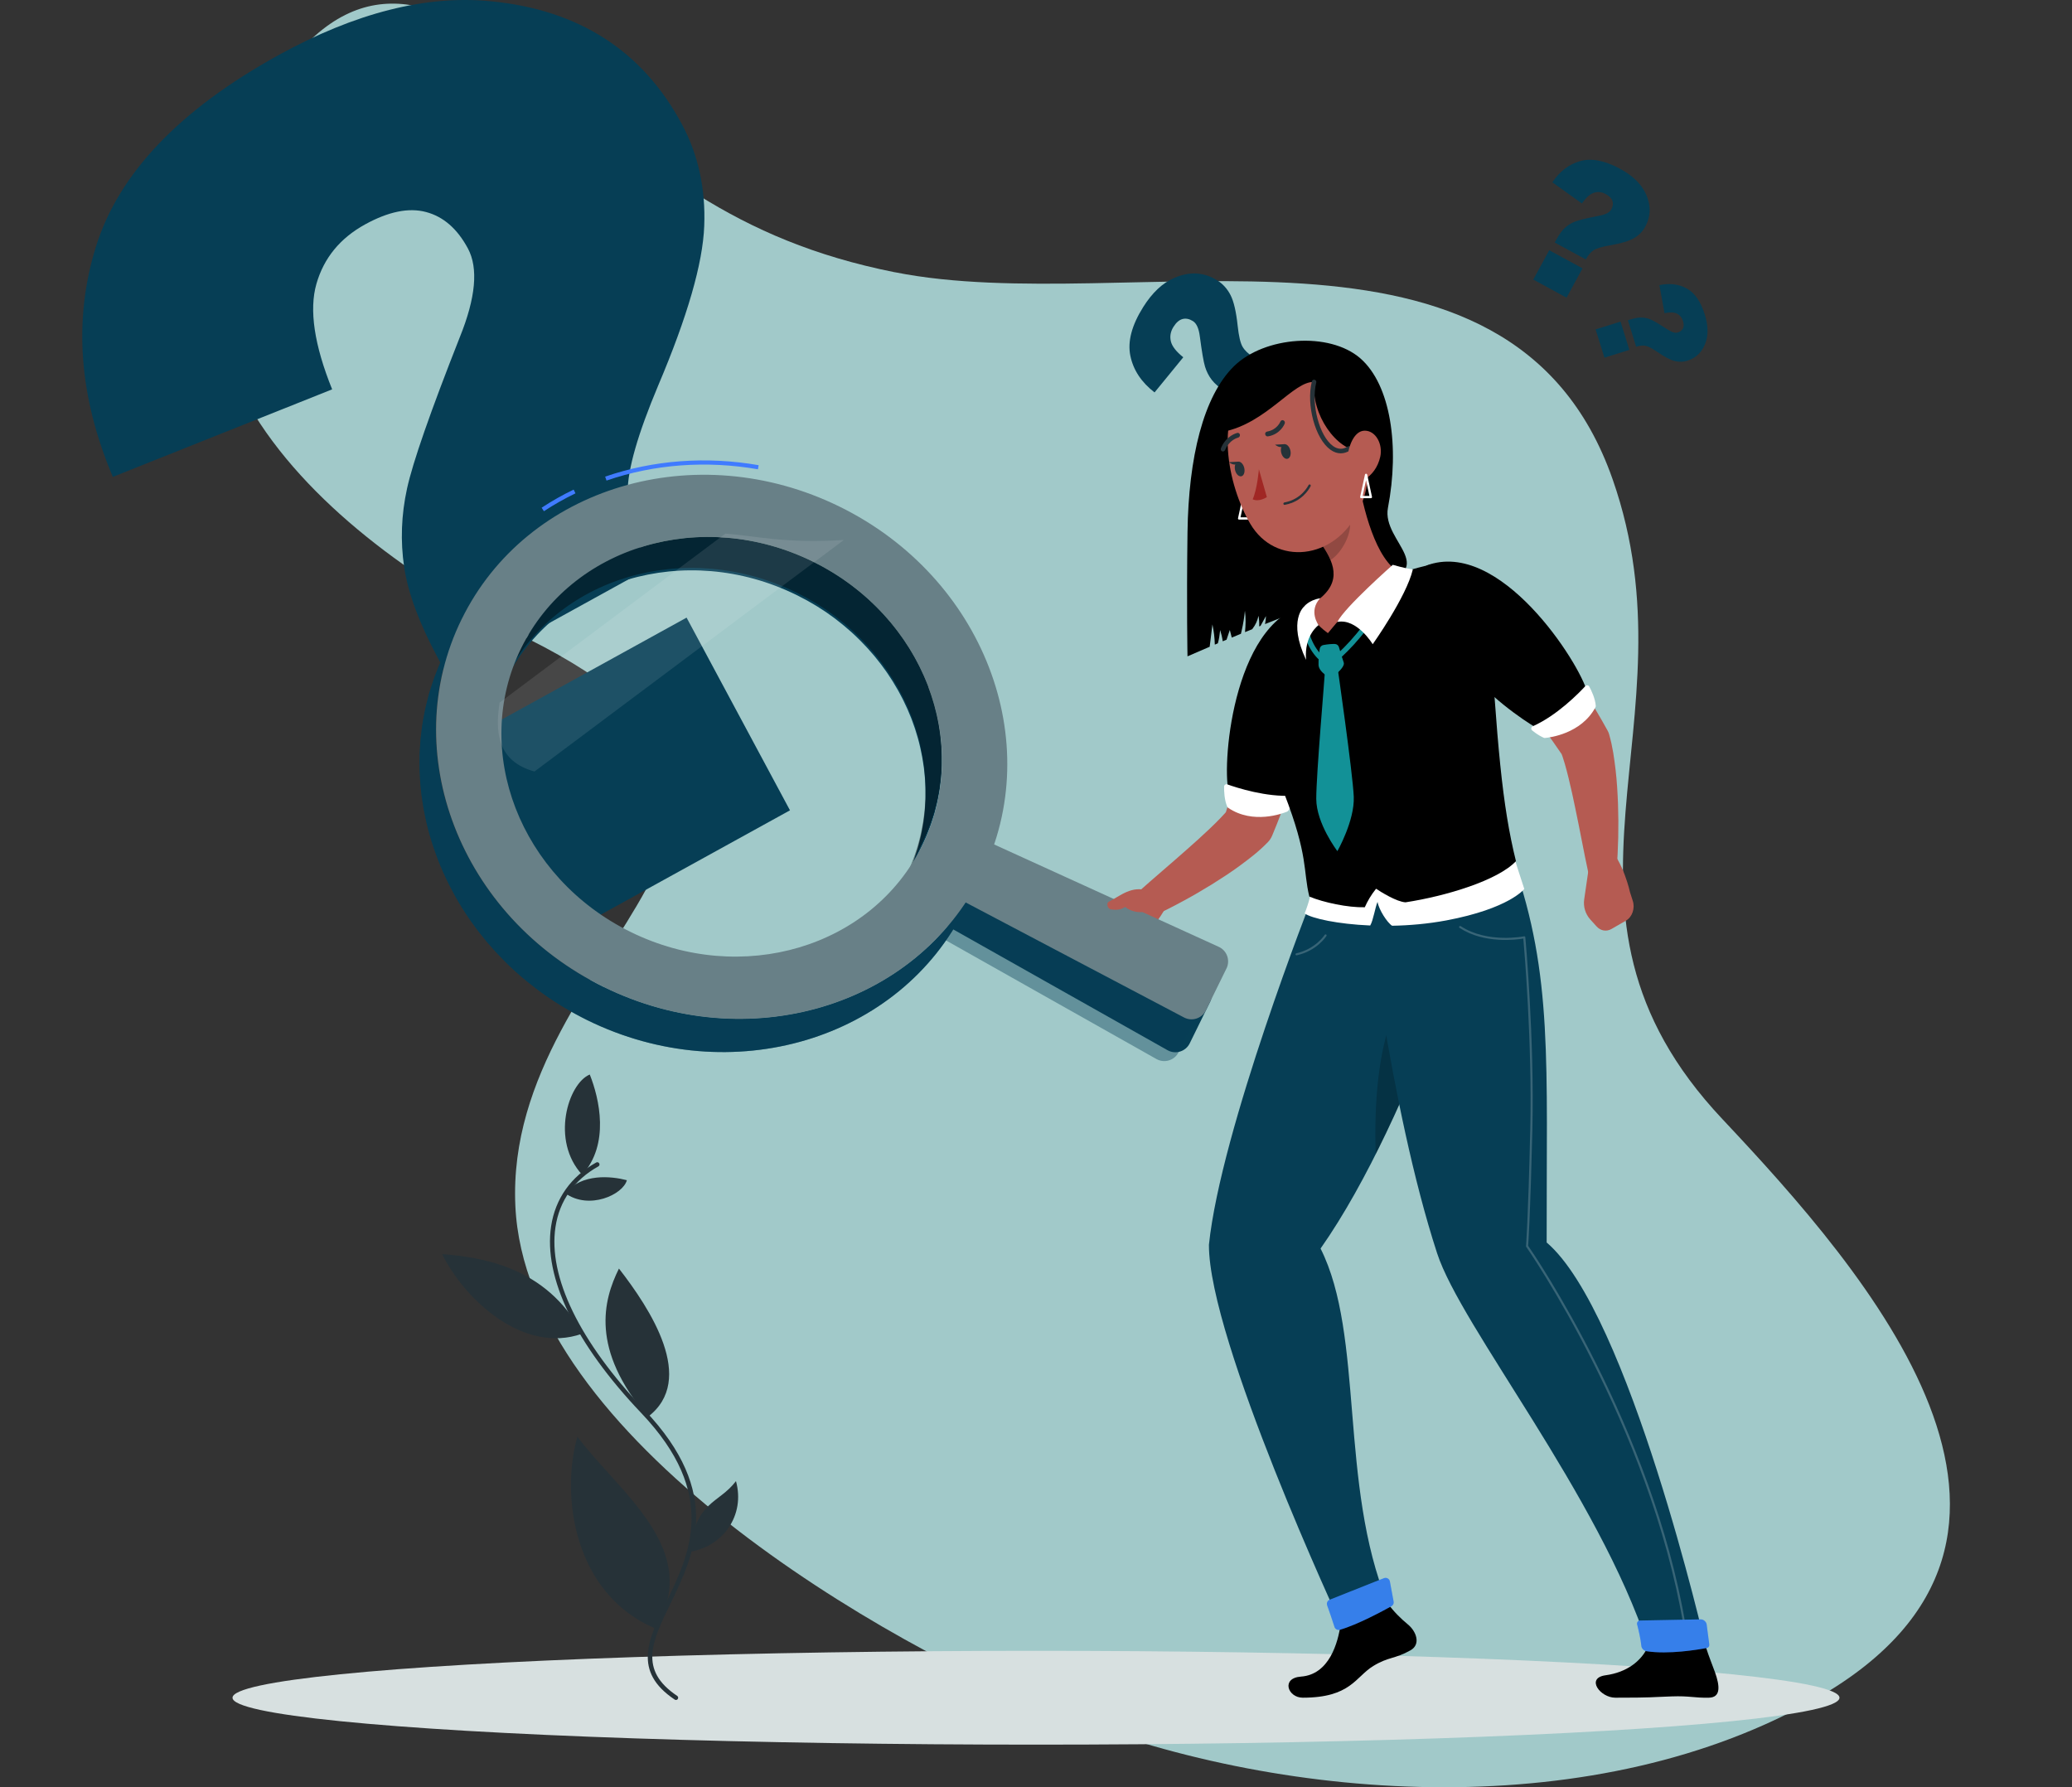 <?xml version="1.0" encoding="UTF-8"?>
<svg xmlns="http://www.w3.org/2000/svg" viewBox="0 0 500 431.26">
  <rect x="0" y="0" width="500" height="431.26" fill="#333333" stroke="none"/>
  <defs>
    <style>
      .cls-1 {
        fill: #688087;
      }

      .cls-1, .cls-2, .cls-3, .cls-4, .cls-5, .cls-6, .cls-7, .cls-8, .cls-9, .cls-10, .cls-11, .cls-12, .cls-13, .cls-14, .cls-15, .cls-16, .cls-17 {
        stroke-width: 0px;
      }

      .cls-2 {
        fill: #263238;
      }

      .cls-3, .cls-13 {
        fill: #063e55;
      }

      .cls-4, .cls-10, .cls-17 {
        fill: #000;
      }

      .cls-5 {
        fill: #a02724;
      }

      .cls-6 {
        fill: #a1c9c9;
      }

      .cls-7 {
        fill: #b55b52;
      }

      .cls-8, .cls-16 {
        fill: #129197;
      }

      .cls-9 {
        fill: #407bff;
      }

      .cls-10, .cls-13 {
        opacity: .4;
      }

      .cls-11, .cls-12, .cls-14 {
        fill: #fff;
      }

      .cls-11, .cls-16, .cls-17 {
        opacity: .2;
      }

      .cls-14 {
        opacity: .1;
      }

      .cls-15 {
        fill: #d7e0e0;
      }
    </style>
  </defs>
  <g id="Background_Simple" data-name="Background Simple">
    <path class="cls-6" d="M215.95,65.69c56.75,11.33,148.45-20.64,173.19,49.94,20.75,59.19-21.28,103.63,26.48,154.39,34.81,36.99,90.72,100.73,23.1,139.58-52.88,30.38-127.22,25.9-181.94,4.45-42.98-16.85-129.91-67.07-132.42-123.13-2.82-63,86.04-95.28,3.2-136.72-49.86-24.94-107.01-73.52-58.69-137.68,19.07-25.32,38.95-15.89,59.07.07,29.7,23.56,48.96,41.31,88,49.11Z"/>
  </g>
  <g id="Question_Marks" data-name="Question Marks">
    <g>
      <path class="cls-3" d="M156.87,136.93l-48.56,26.77-2.64-4.92c-4.49-8.37-7.21-15.69-8.14-21.95-.93-6.26-.7-12.57.69-18.93,1.39-6.36,5.64-18.55,12.75-36.57,3.84-9.5,4.49-16.63,1.94-21.38-2.55-4.75-5.91-7.68-10.1-8.79-4.18-1.11-9.08-.11-14.71,2.99-6.05,3.33-9.96,8.12-11.75,14.37-1.78,6.24-.52,14.72,3.8,25.43l-52.92,21.12c-8.21-19.42-9.57-37.94-4.07-55.58,5.5-17.63,20.17-33.02,44.03-46.18C85.76,3.08,102.87-1.25,118.5.31c21.2,2.07,36.56,11.96,46.05,29.66,3.94,7.34,5.74,15.53,5.39,24.55-.34,9.03-4.05,21.87-11.12,38.53-4.9,11.65-7.35,20.19-7.36,25.63,0,5.43,1.79,11.52,5.41,18.25ZM113.67,177.7l52.01-28.67,24.95,46.5-52.01,28.67-24.95-46.5Z"/>
      <path class="cls-3" d="M302.41,86.12l-5.68,9-.9-.57c-1.53-.97-2.67-1.92-3.4-2.87-.74-.95-1.28-2.02-1.64-3.2-.36-1.19-.77-3.61-1.25-7.26-.24-1.94-.79-3.18-1.66-3.73-.87-.55-1.71-.72-2.51-.51-.81.21-1.54.84-2.19,1.88-.71,1.12-.92,2.28-.64,3.49.28,1.2,1.28,2.49,3,3.86l-6.93,8.48c-3.18-2.45-5.13-5.39-5.84-8.83-.71-3.44.33-7.37,3.11-11.79,2.17-3.44,4.64-5.77,7.41-6.98,3.76-1.65,7.25-1.45,10.49.59,1.34.85,2.4,2.03,3.18,3.56.78,1.53,1.35,4.01,1.71,7.43.26,2.39.64,4.04,1.14,4.94.5.9,1.37,1.74,2.6,2.52ZM298.93,96.94l6.08-9.64,8.51,5.36-6.08,9.64-8.51-5.36Z"/>
      <path class="cls-3" d="M382.68,62.6l-7.5-4.08.41-.75c.69-1.28,1.4-2.23,2.12-2.87.72-.64,1.55-1.13,2.48-1.48.93-.35,2.84-.8,5.74-1.37,1.54-.29,2.5-.79,2.9-1.52.39-.72.49-1.4.28-2.04-.21-.63-.75-1.19-1.62-1.66-.93-.51-1.87-.62-2.82-.33-.95.29-1.93,1.15-2.93,2.6l-7.14-5.11c1.79-2.67,4.05-4.38,6.76-5.13,2.72-.75,5.91-.12,9.6,1.88,2.87,1.56,4.86,3.42,5.97,5.57,1.51,2.92,1.54,5.73.07,8.42-.61,1.12-1.5,2.03-2.69,2.73-1.18.7-3.14,1.28-5.86,1.75-1.9.33-3.2.72-3.89,1.17-.7.45-1.32,1.19-1.88,2.21ZM373.85,60.38l8.03,4.37-3.85,7.08-8.03-4.37,3.85-7.08Z"/>
      <path class="cls-3" d="M394.82,83.66l-1.99-6.38.64-.2c1.08-.34,2-.49,2.76-.46.75.04,1.49.21,2.2.52.71.31,2.04,1.1,3.98,2.36,1.02.68,1.84.92,2.45.73.61-.19,1.04-.52,1.26-.99.23-.47.23-1.07,0-1.81-.25-.79-.72-1.37-1.4-1.73-.69-.36-1.71-.4-3.06-.14l-1.22-6.76c2.46-.52,4.66-.25,6.59.81s3.39,3.16,4.36,6.29c.76,2.44.87,4.57.32,6.38-.74,2.46-2.26,4.05-4.55,4.77-.95.3-1.95.32-3,.07-1.05-.25-2.46-.99-4.24-2.21-1.25-.85-2.19-1.34-2.82-1.47-.64-.13-1.39-.05-2.26.22ZM391.06,77.6l2.13,6.83-6.02,1.88-2.13-6.83,6.02-1.88Z"/>
    </g>
  </g>
  <g id="Shadow">
    <ellipse id="_Path_" data-name="&amp;lt;Path&amp;gt;" class="cls-15" cx="250" cy="409.66" rx="193.89" ry="11.32"/>
  </g>
  <g id="Plant">
    <g>
      <path class="cls-2" d="M163.12,410.2c-.1,0-.21-.03-.3-.09-10.18-6.79-6.42-14.51-2.07-23.45,5.65-11.61,12.68-26.06-6.02-45.71-15.89-16.7-23.61-32.7-21.74-45.06,1.01-6.65,4.77-11.97,10.88-15.38.26-.15.59-.05.73.21.15.26.05.59-.21.73-5.81,3.24-9.39,8.29-10.34,14.6-1.83,12.02,5.79,27.7,21.45,44.16,19.22,20.19,12,35.01,6.21,46.92-4.3,8.83-7.69,15.81,1.7,22.08.25.17.32.5.15.75-.1.16-.28.24-.45.24Z"/>
      <path class="cls-2" d="M140.5,283.48c6.68-7.4,4.14-18.38,1.82-24.2-5.23,2.15-9.49,15.95-1.82,24.2Z"/>
      <path class="cls-2" d="M140.49,321.82c-8.66-16.42-24.75-18.45-33.81-19.22,5.36,10.82,19.49,24.27,33.81,19.22Z"/>
      <path class="cls-2" d="M158.13,392.95c11.48-18.86-8.36-32.48-18.8-46.25-4.02,13.9-1.06,37.81,18.8,46.25Z"/>
      <path class="cls-2" d="M156.33,341.89c-13.94-16.32-10.75-28.15-6.97-35.79,7.5,9.67,18.82,26.82,6.97,35.79Z"/>
      <path class="cls-2" d="M136.37,287.9c4.06-4.82,11.09-4.11,14.9-3.12-.91,3.48-9.14,7.29-14.9,3.12Z"/>
      <path class="cls-2" d="M166.41,374.45c1.53-12.46,6.95-11.48,11.19-17.06,2.28,8.25-3.14,15.82-11.19,17.06Z"/>
    </g>
  </g>
  <g id="Character">
    <g>
      <path class="cls-4" d="M330.07,141.85c-6.74,1.56-16.31,5.35-24.8,8.74.14-.63.19-1.29.22-1.94-.44.79-.87,1.57-1.31,2.37-.11.04-.22.08-.32.13.03-.86-.02-1.72-.17-2.56-.23,1.13-.72,2.2-1.43,3.11-.03.04-.08.1-.11.14-.58.23-1.15.46-1.71.69.15-1.73.22-3.45-.03-5.15-.15,1.63-.42,3.24-.79,4.83-.05.24-.11.48-.17.72-.77.32-1.5.61-2.21.92-.15-.61-.32-1.22-.47-1.84-.26.79-.52,1.57-.79,2.35-.32.13-.62.26-.92.38-.13-.92-.34-1.83-.62-2.71-.12,1.07-.25,2.16-.55,3.2-.25.11-.5.21-.74.32-.03-1.64-.24-3.27-.58-4.88-.15,1.25-.31,2.48-.45,3.72-.07.56-.13,1.12-.21,1.67-3.29,1.4-5.35,2.31-5.35,2.31,0,0-.24-11.9,0-29.94.25-18.03,3.83-32.8,11.19-40.04,7.4-7.28,23.08-8.38,30.5-1.94,7.4,6.44,9.5,21.42,6.68,36.08-1.62,8.45,14.03,14.94-4.85,19.3Z"/>
      <path class="cls-7" d="M264.19,223.6l.7-2.14c.56-1.7,1.84-3.06,3.5-3.71l9.26-3.64,4.63,2.26c-1.24,5.05-6.93,10.15-6.93,10.15l-1.45,1.59c-1.29,1.41-3.45,1.82-4.96.94l-3.48-2.03c-1.2-.7-1.7-2.06-1.26-3.42Z"/>
      <path class="cls-7" d="M316.42,164.97c-.18,1.68-.36,3.16-.6,4.72-.22,1.54-.5,3.06-.77,4.59-.57,3.05-1.22,6.08-1.99,9.09-.74,3.02-1.62,6.02-2.59,9-.95,2.99-2.1,5.95-3.33,8.89l-.17.41c-.24.57-.59,1.09-.99,1.51-2.26,2.34-4.49,4-6.74,5.67-2.24,1.66-4.54,3.13-6.83,4.57-2.31,1.42-4.63,2.78-7,4.05-2.37,1.28-4.74,2.5-7.23,3.63-1.73.78-3.77,0-4.55-1.72-.63-1.4-.25-3,.83-3.97l.05-.04c1.93-1.73,3.93-3.44,5.89-5.15,1.97-1.7,3.93-3.4,5.86-5.11,1.94-1.68,3.82-3.42,5.63-5.12,1.78-1.69,3.56-3.48,4.82-5.06l-1.16,1.92c.85-2.67,1.63-5.38,2.33-8.15.68-2.77,1.34-5.55,1.91-8.38.56-2.82,1.12-5.65,1.61-8.5l.71-4.26.65-4.17.03-.2c.58-3.75,4.1-6.32,7.85-5.74,3.63.56,6.15,3.89,5.78,7.51Z"/>
      <path class="cls-4" d="M316.71,145.71c-18.74,2.3-21.94,37.96-20.24,45.17,2.64,6.17,14.13,2.97,14.13,2.97,0,0,18.21-27.04,6.11-48.14Z"/>
      <path class="cls-12" d="M312.5,192.81c-.66,1.57-1.42,2.56-1.68,2.87-.06.07-.13.12-.21.16-1.02.42-8.2,3.17-14.23-.91-.1-.07-.18-.16-.23-.28-.7-1.63-.78-3.72-.76-4.84,0-.4.4-.67.78-.54,2.28.81,9.41,3.12,15.75,2.72.44-.03.76.41.58.82Z"/>
      <path class="cls-4" d="M389.8,409.65c9.13,0,8.47-.14,13.58-.31,4.38-.16,5.48.39,9,.31,2.95-.06,2.62-2.89,1.47-6.14-.58-1.63-1.43-3.63-2.26-6.26h-13.88c-1.61,3.59-5.16,6.29-10.26,6.99-4.86.66-1.3,5.41,2.34,5.41Z"/>
      <path class="cls-4" d="M314.35,409.65c11.61,0,12.72-5.01,17.04-7.65,3.7-2.26,5.17-1.64,8.99-3.79,2.53-1.43,1.41-4.55-.62-6.22-1.58-1.3-3.48-3.11-4.93-5.18l-11.31,5.02c-.62,4.57-2.76,12.24-9.58,12.73-4.88.36-3.17,5.09.43,5.09Z"/>
      <path class="cls-3" d="M316.64,216.59s-22.03,56-24.91,83.77c-.09,22.98,31.79,91.49,31.79,91.49.99,1.71,10.14-3.21,11.31-5.02-11.74-28.66-5.57-64.52-16.16-85.56,22.7-32.29,40.31-92.04,40.31-92.04l-42.34,7.37Z"/>
      <path class="cls-11" d="M312.87,230.52c-.11,0-.22-.08-.24-.19-.03-.13.05-.27.19-.3,4.68-1.06,6.83-4.42,6.85-4.45.08-.12.23-.15.34-.08.12.07.15.23.08.34-.09.14-2.28,3.57-7.16,4.67-.02,0-.04,0-.06,0Z"/>
      <path class="cls-17" d="M337.26,242.42c-4.9,9.93-5.67,24.73-5.28,36.06,6.38-12.66,11.96-26.28,16.37-38.05-.02-.02-.04-.03-.06-.05-3.41-3.16-8.98-2.12-11.04,2.05Z"/>
      <path class="cls-3" d="M329.33,214.38s5.84,52.32,17.46,88.02c5.79,17.8,38.9,58.23,50.92,94.86,2.23,1.24,9.76,1.32,13.88,0,0,0-18.47-80.51-38.36-97.45-.06-43.51,1.5-64.5-8.01-91.66l-35.88,6.24Z"/>
      <path class="cls-11" d="M406.5,392.44c-.12,0-.23-.09-.25-.21-8.23-48.61-37.66-90.96-37.96-91.39-.03-.05-.05-.11-.04-.17,0-.06.51-6.04,1.02-28.1.49-20.8-1.43-43.37-1.67-46.09-1.56.26-9.43,1.33-15.39-2.58-.12-.08-.15-.23-.07-.35.08-.12.23-.15.35-.07,6.43,4.22,15.2,2.47,15.29,2.45.07-.01.14,0,.2.04.06.04.09.11.1.18.02.24,2.22,24.33,1.7,46.42-.49,20.64-.96,27.22-1.02,28.04,1.41,2.03,29.91,43.76,37.99,91.51.02.14-.07.27-.2.29-.01,0-.03,0-.04,0Z"/>
      <g>
        <path class="cls-9" d="M395.08,392.05c.32,1.26.84,3.45,1,5.13.06.6.62,1.16,1.26,1.26,5.31.81,12.32-.36,14.53-.78.42-.08.66-.43.6-.88l-.63-4.8c-.09-.66-.77-1.25-1.43-1.23l-14.59.28c-.57.01-.9.46-.75,1.03Z"/>
        <path class="cls-16" d="M395.08,392.05c.32,1.26.84,3.45,1,5.13.06.6.62,1.16,1.26,1.26,5.31.81,12.32-.36,14.53-.78.42-.08.66-.43.6-.88l-.63-4.8c-.09-.66-.77-1.25-1.43-1.23l-14.59.28c-.57.01-.9.46-.75,1.03Z"/>
      </g>
      <g>
        <path class="cls-9" d="M320.25,387.35c.45,1.26,1.25,3.52,1.77,5.21.17.56.76.86,1.32.7,4.22-1.21,10.41-4.56,12.43-5.68.4-.22.61-.67.53-1.12l-.9-4.85c-.12-.66-.82-1.05-1.44-.8l-13.09,5.2c-.53.21-.81.8-.61,1.34Z"/>
        <path class="cls-16" d="M320.25,387.35c.45,1.26,1.25,3.52,1.77,5.21.17.56.76.86,1.32.7,4.22-1.21,10.41-4.56,12.43-5.68.4-.22.61-.67.53-1.12l-.9-4.85c-.12-.66-.82-1.05-1.44-.8l-13.09,5.2c-.53.21-.81.8-.61,1.34Z"/>
      </g>
      <path class="cls-12" d="M316.38,214.5c.13.65-.55,3.44-1.56,5.91,1.8,1.22,7.96,2.57,15.83,2.91.73-1.21,1.2-4.4,1.77-5.7.31,1.87,2.32,5,3.51,5.76,4.18-.07,8.64-.46,13.05-1.28,15.26-2.86,18.85-7.6,18.85-7.6,0,0-2.92-8.8-3.75-12.03-7.86.62-47.28,1.77-47.7,12.03Z"/>
      <path class="cls-4" d="M302.12,170.21c1.46,4.63,3.3,10.48,7.75,21.18,5.94,15.3,4.54,18.67,6.09,24.95,3.45,1.44,9.32,2.68,13.38,2.58.66-1.48,1.46-2.88,2.72-4.47,1.21.81,4.95,3.14,7.1,3.28,9.72-1.49,22.26-5.26,26.66-9.93-3.36-13.52-4.57-28.26-6.53-60.68-.45-7.52-7.07-12.57-14.22-10.86-1.91.46-3.92.99-5.96,1.59-7.94,2.35-14.42,4.34-21.13,7.39-2.22,1.01-4.5,2.13-6.67,3.25-7.82,4.01-11.8,13.43-9.18,21.72Z"/>
      <path class="cls-7" d="M385.28,223.55l-1.51-1.67c-1.2-1.33-1.74-3.11-1.48-4.88l1.43-9.84,4.26-2.9c3.77,3.58,5.37,11.06,5.37,11.06l.66,2.05c.59,1.82-.13,3.9-1.65,4.78l-3.49,2.01c-1.21.7-2.63.45-3.59-.61Z"/>
      <path class="cls-7" d="M364.31,145.74c1.29,1.2,2.37,2.26,3.49,3.42,1.12,1.13,2.18,2.31,3.25,3.48,2.11,2.36,4.16,4.78,6.1,7.29,1.97,2.49,3.83,5.08,5.6,7.75,1.8,2.64,3.42,5.44,4.99,8.27l.2.36c.15.26.27.56.35.84.9,3.12,1.24,5.88,1.58,8.67.32,2.77.47,5.49.58,8.2.09,2.71.11,5.4.05,8.09-.07,2.7-.18,5.35-.44,8.08-.18,1.89-1.86,3.28-3.76,3.09-1.53-.15-2.72-1.27-3.03-2.7v-.06c-.56-2.53-1.05-5.12-1.56-7.67-.5-2.56-1-5.1-1.53-7.62-.5-2.52-1.07-5.01-1.65-7.43-.58-2.39-1.25-4.82-2-6.69l.55,1.2c-1.6-2.37-3.25-4.71-5.01-7-1.77-2.29-3.58-4.55-5.47-6.77-1.9-2.21-3.81-4.41-5.8-6.56l-2.98-3.19c-.99-1.03-2.04-2.14-2.95-3.05l-.11-.11c-2.67-2.7-2.65-7.05.04-9.72,2.63-2.6,6.83-2.64,9.52-.15Z"/>
      <path class="cls-4" d="M344.22,136.46c17.67-6.63,37.01,23.5,38.84,30.68.51,6.69-11.15,9.17-11.15,9.17,0,0-28.65-15.55-27.69-39.85Z"/>
      <path class="cls-8" d="M321.53,160.15c-.21,0-.42-.11-.54-.31-.17-.3-.07-.68.22-.86,1.46-.85,7.54-6.8,10.05-11.79.16-.31.52-.43.84-.28.31.15.43.53.28.84-2.66,5.28-8.95,11.38-10.54,12.31-.1.06-.21.09-.31.09Z"/>
      <path class="cls-8" d="M319.38,159.84c-.11,0-.22-.03-.31-.09-1.88-1.1-5.2-5.55-4.77-11.33.03-.34.3-.6.67-.58.34.03.6.33.58.67-.42,5.58,2.95,9.46,4.15,10.16.3.17.4.56.22.86-.12.2-.33.31-.54.31Z"/>
      <path class="cls-7" d="M327.67,114.97c1.17,7.37,4.27,20.29,10.27,23.28,0,0-6.78,1.29-17.5,14.53-5.95-4.29-3.64-7.13-3.64-7.13,7.08-4.51,5.5-9.28,2.32-13.99l8.55-16.69Z"/>
      <path class="cls-12" d="M322.73,150.07c4.73-.93,8.52,5.38,8.52,5.38,0,0,8.14-11.44,9.68-18.03-1.9-.28-4.83-1.13-4.83-1.13,0,0-11.65,10.26-13.37,13.78Z"/>
      <path class="cls-12" d="M318.19,150.84s-3.52,2.41-3.02,8.38c-4.5-9.56-.46-12.87-.46-12.87,0,0,1.06-1.5,3.87-2.01-2.91,3.13-.39,6.5-.39,6.5Z"/>
      <path class="cls-17" d="M324.19,121.77l-5.06,9.87c.76,1.11,1.45,2.27,1.98,3.47,2.65-1.67,5.35-6.57,4.55-9.74-.4-1.58-.98-3-1.48-3.6Z"/>
      <path class="cls-12" d="M301.33,125.38h-2.32c-.08,0-.16-.04-.21-.1-.05-.06-.07-.15-.05-.23l1.16-5.35c.03-.13.14-.22.27-.22h0c.13,0,.24.09.27.22l1.16,5.35c.02.08,0,.17-.05.23-.05.06-.13.1-.21.1ZM299.35,124.83h1.64l-.82-3.78-.82,3.78Z"/>
      <path class="cls-7" d="M327.38,99.26c2.76,11.51,4.17,16.31.39,24.12-5.68,11.74-20.02,13.3-26.06,3.01-5.44-9.26-9.04-26.53.33-34.93,9.23-8.28,22.58-3.7,25.34,7.81Z"/>
      <path class="cls-4" d="M295.12,104.2c10.59-2.07,17.02-12.33,22.01-12.03-.76,7.78,5.34,16.57,11.35,16.78,8.13.28.6-19.69-4.86-22.85-5.77-3.34-30.37-3.58-28.5,18.1Z"/>
      <path class="cls-2" d="M323.54,109.39c-.84,0-1.68-.29-2.49-.87-3.67-2.63-5.89-10.8-4.48-16.49.07-.29.36-.47.66-.4.29.07.47.37.4.66-1.29,5.23.75,12.97,4.05,15.34,1.17.84,2.37.88,3.57.11.25-.16.59-.09.75.16.16.25.09.59-.17.76-.76.49-1.54.73-2.31.73Z"/>
      <path class="cls-2" d="M311.35,108.56c.27.96.01,1.91-.58,2.12-.59.22-1.3-.39-1.57-1.34-.27-.96-.01-1.91.58-2.12.59-.22,1.3.39,1.57,1.34Z"/>
      <path class="cls-2" d="M300.22,112.78c.27.96.01,1.91-.58,2.12-.59.22-1.3-.39-1.57-1.34-.27-.96-.01-1.91.58-2.12.59-.22,1.3.39,1.57,1.34Z"/>
      <path class="cls-2" d="M298.93,111.39l-2.37.13s1.63,1.39,2.37-.13Z"/>
      <path class="cls-5" d="M303.79,113.21s-.37,4.67-1.5,7.27c1.54.74,3.42-.53,3.42-.53l-1.93-6.74Z"/>
      <path class="cls-2" d="M311.59,121.39c-.48.18-1.01.33-1.58.43-.15.03-.29-.08-.31-.24-.02-.16.09-.31.25-.34,4.17-.75,5.79-4.14,5.81-4.17.07-.15.24-.22.38-.15.14.06.2.24.13.39-.06.13-1.36,2.86-4.67,4.09Z"/>
      <path class="cls-7" d="M333.08,110.19c-.57,2.61-2.1,4.51-3.72,5.42-2.45,1.37-4.35-1.35-4.24-4.58.1-2.9,1.49-7.11,4.21-7.11,2.69,0,4.4,3.29,3.75,6.27Z"/>
      <path class="cls-2" d="M305.39,104.39c.08-.13.21-.22.36-.25,2.44-.41,3.22-2.39,3.23-2.41.12-.29.44-.43.73-.3.29.13.43.49.31.78-.04.1-1.02,2.59-4.05,3.09-.3.05-.6-.17-.66-.5-.03-.16,0-.31.08-.43Z"/>
      <path class="cls-2" d="M295.33,108.9c-.13.06-.28.06-.42,0-.28-.12-.41-.46-.28-.76,1.27-3.05,3.83-3.65,3.94-3.68.31-.07.59.13.64.45.05.32-.16.63-.47.7-.1.02-2.08.52-3.09,2.94-.07.16-.19.27-.33.33Z"/>
      <path class="cls-2" d="M310.06,107.17l-2.37.13s1.63,1.39,2.37-.13Z"/>
      <path class="cls-8" d="M319.36,155.64c1.22-.22,2.13-.26,2.73-.25.48,0,.89.32,1.02.78.29,1.01.83,2.82,1.15,3.69.45,1.25-3.09,3.82-3.09,3.82,0,0-2.92-1.39-2.99-3.23-.05-1.24.15-2.93.29-3.9.07-.47.43-.83.89-.91Z"/>
      <path class="cls-8" d="M326.68,192.25c-.24-5.76-4.04-32.11-4.04-32.11l-2.81.35c-.21,3.75-2.2,26.28-2.2,32.25s5.1,12.64,5.1,12.64c0,0,4.19-7.36,3.95-13.12Z"/>
      <path class="cls-12" d="M369.74,176.26c1.31,1.08,2.44,1.61,2.81,1.77.09.04.17.05.26.04,1.1-.1,8.74-.98,12.19-7.4.06-.11.09-.23.08-.35-.13-1.77-1.03-3.65-1.57-4.65-.19-.35-.67-.41-.94-.12-1.64,1.78-6.89,7.12-12.7,9.7-.41.18-.48.72-.14,1Z"/>
      <g>
        <g>
          <path class="cls-3" d="M292.01,241.74l-4.91,10.01c-.98,1.99-3.43,2.75-5.36,1.66l-63.29-35.67,5.57-11.36,66.13,30.14c1.98.9,2.82,3.26,1.87,5.22Z"/>
          <path class="cls-13" d="M289.33,243.87l-4.91,10.01c-.98,1.99-3.43,2.75-5.36,1.66l-63.29-35.67,5.57-11.36,66.13,30.14c1.98.9,2.82,3.26,1.87,5.22Z"/>
        </g>
        <g>
          <path class="cls-3" d="M224.05,165.78c-.07-.19-.14-.39-.22-.58-.27-.69-.56-1.39-.86-2.07-.04-.09-.09-.18-.13-.28-.27-.6-.54-1.19-.83-1.77-.1-.21-.21-.42-.31-.62-.25-.5-.52-.99-.79-1.49-.1-.19-.2-.38-.31-.56-.37-.66-.75-1.31-1.16-1.96-.05-.08-.1-.15-.14-.22-.36-.57-.73-1.14-1.11-1.7-.13-.19-.27-.39-.4-.58-.33-.47-.66-.93-1-1.38-.13-.18-.26-.35-.4-.53-.47-.61-.95-1.22-1.44-1.81-.05-.06-.1-.11-.15-.17-.45-.54-.92-1.07-1.39-1.59-.16-.18-.32-.35-.48-.52-.39-.42-.8-.84-1.2-1.25-.16-.16-.32-.32-.48-.48-.56-.55-1.13-1.1-1.71-1.63-.04-.04-.08-.07-.12-.11-.55-.49-1.11-.98-1.68-1.45-.18-.15-.37-.3-.56-.46-.46-.37-.92-.74-1.4-1.1-.19-.14-.37-.29-.56-.43-.65-.48-1.3-.95-1.97-1.41-.03-.02-.05-.03-.08-.05-.65-.44-1.31-.86-1.98-1.28-.21-.13-.42-.26-.63-.38-.52-.31-1.04-.62-1.57-.91-.22-.12-.43-.24-.65-.36-.73-.4-1.47-.78-2.22-1.15-26.73-13.12-58.24-3.73-70.36,20.95l-3.95,8.05c12.11-24.69,43.62-34.07,70.36-20.95.75.37,1.49.76,2.22,1.15.22.12.43.24.65.36.53.3,1.06.6,1.57.91.21.13.42.25.63.38.67.42,1.33.84,1.98,1.28.02.02.05.03.08.05.67.46,1.33.93,1.97,1.41.19.14.38.29.56.43.47.36.94.72,1.39,1.1.19.15.38.3.56.46.57.48,1.13.96,1.68,1.45.04.04.08.07.12.11.59.53,1.15,1.07,1.71,1.63.16.16.32.32.48.48.41.41.81.83,1.2,1.25.16.17.32.35.48.52.47.52.94,1.05,1.39,1.59.05.06.1.11.15.17.49.59.97,1.2,1.44,1.81.13.18.27.35.4.53.34.46.67.92,1,1.38.14.19.27.38.4.58.38.56.75,1.13,1.11,1.7.05.08.1.15.14.22.4.65.78,1.3,1.16,1.96.11.19.21.38.31.56.27.49.53.99.79,1.49.11.21.21.41.31.62.29.59.57,1.18.83,1.77.04.09.09.18.13.28.3.69.59,1.38.86,2.07.08.19.15.39.22.58.2.52.38,1.04.56,1.57.07.22.15.44.22.66.2.6.38,1.2.55,1.81.03.11.07.23.1.34.2.71.38,1.43.54,2.15.05.2.09.4.13.6.12.54.23,1.08.33,1.62.04.23.08.46.12.69.1.61.2,1.21.28,1.82.02.13.04.25.05.38.09.73.16,1.46.22,2.19.02.2.03.4.04.6.04.55.07,1.1.08,1.66,0,.23.01.46.02.69.01.6,0,1.21,0,1.81,0,.14,0,.28,0,.42,0,.23-.03.45-.04.68-.03.67-.07,1.34-.12,2.02-.03.32-.07.64-.1.96-.06.57-.13,1.14-.21,1.71-.05.35-.11.69-.17,1.04-.09.55-.19,1.09-.3,1.64-.07.35-.14.7-.22,1.04-.13.56-.27,1.11-.42,1.66-.09.35-.18.71-.29,1.06-.08.26-.16.52-.24.78-.15.49-.31.97-.48,1.46-.09.27-.19.53-.29.8-.19.5-.38,1-.59,1.5-.09.23-.18.46-.28.69-.31.72-.63,1.44-.98,2.15l3.95-8.05c.35-.71.67-1.43.98-2.15.1-.23.19-.46.28-.69.2-.5.4-1,.59-1.5.1-.27.19-.53.29-.8.17-.48.33-.97.48-1.46.08-.26.16-.52.24-.78.04-.13.08-.25.12-.38.06-.23.11-.45.17-.68.15-.55.29-1.11.42-1.66.08-.35.15-.69.22-1.04.11-.55.21-1.09.31-1.64.06-.35.11-.69.16-1.04.08-.57.15-1.14.21-1.71.03-.32.07-.64.1-.96.06-.67.09-1.34.12-2.02,0-.19.03-.37.03-.56,0-.04,0-.08,0-.12,0-.14,0-.28,0-.42.01-.6.01-1.21,0-1.81,0-.23-.01-.46-.02-.69-.02-.55-.05-1.11-.08-1.66-.01-.2-.02-.4-.04-.59-.06-.73-.13-1.46-.22-2.19-.02-.13-.04-.25-.05-.38-.08-.61-.17-1.22-.28-1.82-.04-.23-.08-.46-.12-.69-.1-.54-.21-1.08-.33-1.62-.04-.2-.08-.4-.13-.6-.17-.72-.35-1.43-.55-2.15-.03-.11-.07-.23-.1-.34-.17-.6-.36-1.21-.55-1.8-.07-.22-.15-.44-.22-.66-.18-.52-.37-1.05-.56-1.57Z"/>
          <path class="cls-10" d="M224.05,165.2c-.07-.19-.14-.39-.22-.58-.27-.7-.56-1.39-.86-2.07-.04-.09-.09-.18-.13-.28-.27-.6-.54-1.19-.83-1.77-.1-.21-.21-.42-.31-.62-.25-.5-.52-.99-.79-1.49-.1-.19-.2-.38-.31-.56-.37-.66-.75-1.31-1.16-1.96-.05-.08-.1-.15-.14-.22-.36-.57-.73-1.14-1.11-1.7-.13-.19-.27-.39-.4-.58-.33-.47-.66-.93-1-1.38-.13-.18-.26-.35-.4-.53-.47-.61-.95-1.22-1.44-1.81-.05-.06-.1-.11-.15-.17-.45-.54-.92-1.07-1.39-1.59-.16-.18-.32-.35-.48-.52-.39-.42-.8-.84-1.2-1.25-.16-.16-.32-.32-.48-.48-.56-.55-1.13-1.1-1.71-1.63-.04-.04-.08-.07-.12-.11-.55-.49-1.11-.98-1.68-1.45-.18-.15-.37-.3-.56-.46-.46-.37-.92-.74-1.4-1.1-.19-.14-.37-.29-.56-.43-.65-.48-1.3-.95-1.97-1.41-.03-.02-.05-.03-.08-.05-.65-.44-1.31-.86-1.98-1.28-.21-.13-.42-.26-.63-.38-.52-.31-1.04-.62-1.57-.91-.22-.12-.43-.24-.65-.36-.73-.4-1.47-.78-2.22-1.15-26.73-13.12-58.24-3.73-70.36,20.95l-3.95,8.05c12.11-24.69,43.62-34.07,70.36-20.95.75.37,1.49.76,2.22,1.15.22.12.43.24.65.36.53.3,1.06.6,1.57.91.21.13.42.25.63.38.67.42,1.33.84,1.98,1.28.02.02.05.03.08.05.67.46,1.33.93,1.97,1.41.19.14.38.29.56.43.47.36.94.72,1.39,1.1.19.15.38.3.56.46.57.48,1.13.96,1.68,1.45.04.04.08.07.12.11.59.53,1.15,1.08,1.71,1.63.16.16.32.32.48.48.41.41.81.83,1.2,1.25.16.17.32.35.48.52.47.52.94,1.05,1.39,1.59.05.06.1.11.15.17.49.59.97,1.2,1.44,1.81.13.18.27.35.4.53.34.46.67.92,1,1.38.14.19.27.38.4.58.38.56.75,1.13,1.11,1.7.05.08.1.15.14.22.4.65.78,1.3,1.16,1.96.11.19.21.38.31.56.27.49.53.99.79,1.49.11.21.21.41.31.62.29.59.57,1.18.83,1.77.04.09.09.18.13.28.3.69.59,1.38.86,2.07.08.19.15.39.22.58.2.52.38,1.04.56,1.57.07.22.15.44.22.66.2.6.38,1.2.55,1.81.03.11.07.23.1.34.2.71.38,1.43.54,2.15.05.2.09.4.13.6.12.54.23,1.08.33,1.62.04.23.08.46.12.69.1.61.2,1.21.28,1.82.02.13.04.25.05.38.09.73.16,1.46.22,2.19.02.2.03.4.04.6.04.55.07,1.1.08,1.66,0,.23.01.46.02.69.01.6,0,1.21,0,1.81,0,.14,0,.28,0,.42,0,.23-.03.45-.04.68-.03.67-.07,1.34-.12,2.02-.03.32-.07.64-.1.96-.06.57-.13,1.14-.21,1.71-.05.35-.11.69-.17,1.04-.09.55-.19,1.09-.3,1.64-.07.35-.14.7-.22,1.04-.13.56-.27,1.11-.42,1.66-.09.35-.18.71-.29,1.06-.08.26-.16.52-.24.78-.15.49-.31.97-.48,1.46-.09.27-.19.53-.29.8-.19.5-.38,1-.59,1.5-.09.23-.18.46-.28.69-.31.72-.63,1.44-.98,2.15l3.95-8.05c.35-.71.67-1.43.98-2.15.1-.23.19-.46.28-.69.2-.5.4-1,.59-1.5.1-.27.19-.53.29-.8.17-.48.33-.97.48-1.46.08-.26.16-.52.24-.78.04-.13.08-.25.12-.38.06-.23.11-.45.17-.68.15-.55.29-1.11.42-1.66.08-.35.15-.69.22-1.04.11-.55.21-1.09.31-1.64.06-.35.11-.69.16-1.04.08-.57.15-1.14.21-1.71.03-.32.07-.64.1-.96.06-.67.09-1.34.12-2.02,0-.19.03-.37.03-.56,0-.04,0-.08,0-.12,0-.14,0-.28,0-.42.01-.6.01-1.21,0-1.81,0-.23-.01-.46-.02-.69-.02-.55-.05-1.11-.08-1.66-.01-.2-.02-.4-.04-.59-.06-.73-.13-1.46-.22-2.19-.02-.13-.04-.25-.05-.38-.08-.61-.17-1.22-.28-1.82-.04-.23-.08-.46-.12-.69-.1-.54-.21-1.08-.33-1.62-.04-.2-.08-.4-.13-.6-.17-.72-.35-1.43-.55-2.15-.03-.11-.07-.23-.1-.34-.17-.6-.36-1.21-.55-1.8-.07-.22-.15-.44-.22-.66-.18-.52-.37-1.05-.56-1.57Z"/>
        </g>
        <g>
          <path class="cls-3" d="M145.71,238.16c-.98-.48-1.93-.98-2.88-1.5-.28-.15-.56-.31-.84-.47-.69-.39-1.37-.78-2.04-1.19-.27-.16-.55-.33-.82-.5-.87-.54-1.73-1.09-2.57-1.66-.03-.02-.06-.04-.09-.06-.87-.59-1.72-1.2-2.56-1.82-.25-.18-.49-.37-.73-.56-.61-.47-1.21-.94-1.81-1.42-.24-.2-.49-.39-.73-.59-.74-.62-1.47-1.24-2.18-1.88-.05-.05-.11-.09-.16-.14-.76-.69-1.5-1.39-2.22-2.11-.21-.21-.42-.42-.63-.63-.53-.53-1.05-1.07-1.56-1.62-.21-.23-.42-.45-.63-.68-.62-.68-1.22-1.37-1.81-2.06-.06-.07-.13-.14-.19-.22-.64-.77-1.26-1.55-1.87-2.34-.17-.23-.34-.46-.52-.69-.44-.59-.87-1.19-1.3-1.79-.17-.25-.35-.5-.52-.75-.49-.72-.97-1.46-1.44-2.2-.06-.1-.13-.2-.19-.3-.52-.84-1.01-1.68-1.5-2.53-.14-.24-.27-.49-.41-.74-.35-.64-.69-1.28-1.02-1.92-.14-.27-.28-.54-.41-.81-.37-.76-.73-1.52-1.08-2.29-.05-.12-.11-.24-.17-.36-.39-.89-.76-1.78-1.11-2.68-.1-.25-.19-.51-.29-.76-.25-.67-.5-1.35-.73-2.03-.1-.28-.19-.57-.29-.85-.25-.78-.49-1.56-.72-2.34-.04-.15-.09-.29-.13-.44-.26-.92-.49-1.85-.71-2.78-.06-.26-.11-.52-.17-.77-.15-.7-.3-1.4-.43-2.11-.05-.29-.11-.59-.16-.88-.13-.79-.25-1.58-.36-2.37-.02-.16-.05-.33-.07-.49-.12-.95-.21-1.89-.29-2.84-.02-.26-.03-.51-.05-.77-.05-.71-.08-1.43-.11-2.15,0-.3-.02-.6-.02-.9-.01-.78-.01-1.57,0-2.35,0-.18,0-.36,0-.54,0-.29.03-.58.05-.88.04-.87.09-1.75.16-2.62.04-.42.09-.83.13-1.25.08-.74.17-1.48.27-2.22.06-.45.14-.9.21-1.35.12-.71.25-1.42.4-2.13.09-.45.19-.9.29-1.35.16-.72.35-1.44.54-2.16.12-.46.24-.92.37-1.38.1-.34.21-.67.31-1,.2-.63.41-1.27.63-1.9.12-.34.24-.69.37-1.03.24-.65.5-1.3.76-1.95.12-.3.24-.6.37-.89.4-.93.82-1.86,1.27-2.79l-3.95,8.05c-.45.92-.87,1.85-1.27,2.79-.13.3-.24.6-.37.89-.27.65-.52,1.29-.76,1.95-.13.34-.25.69-.37,1.03-.22.63-.43,1.26-.63,1.89-.1.33-.21.67-.31,1-.05.16-.11.33-.15.49-.08.29-.14.59-.22.88-.19.72-.38,1.44-.54,2.16-.1.45-.2.9-.29,1.35-.14.71-.28,1.42-.4,2.13-.08.45-.15.9-.21,1.35-.11.74-.19,1.48-.27,2.22-.04.42-.1.83-.13,1.25-.07.87-.12,1.74-.16,2.62-.01.24-.04.48-.04.73,0,.05,0,.1,0,.15,0,.18,0,.36,0,.54-.02.78-.02,1.57,0,2.35,0,.3.01.6.02.9.02.72.06,1.43.11,2.15.02.26.03.51.05.77.08.95.17,1.9.29,2.84.02.16.05.33.07.49.11.79.22,1.58.36,2.37.05.29.1.59.16.88.13.7.27,1.4.43,2.1.06.26.11.52.17.77.22.93.45,1.86.71,2.78.04.15.09.29.13.43.22.79.46,1.57.72,2.35.09.29.19.57.29.85.23.68.47,1.36.73,2.03.1.25.19.51.29.76.35.9.72,1.8,1.11,2.68.05.12.11.24.17.36.34.77.71,1.53,1.08,2.29.13.27.27.54.41.81.33.65.67,1.29,1.02,1.93.13.24.27.49.4.73.48.85.98,1.7,1.5,2.53.06.1.13.2.19.3.46.74.94,1.47,1.44,2.2.17.25.35.5.52.75.42.6.85,1.2,1.3,1.79.17.23.34.46.52.69.61.79,1.23,1.57,1.87,2.34.06.07.13.14.19.22.59.7,1.19,1.38,1.81,2.06.21.23.42.45.63.68.51.55,1.03,1.09,1.56,1.62.21.21.41.42.62.63.73.71,1.46,1.42,2.22,2.11.05.04.1.09.15.13.71.64,1.44,1.27,2.19,1.89.24.2.48.4.73.59.59.48,1.2.96,1.81,1.42.24.19.49.37.73.56.84.62,1.69,1.23,2.56,1.82.03.02.06.04.09.06.84.57,1.7,1.12,2.57,1.66.27.17.55.33.82.5.67.41,1.35.8,2.04,1.19.28.16.55.31.84.47.95.51,1.9,1.02,2.88,1.5,34.66,17.01,75.49,4.85,91.2-27.17l3.95-8.05c-15.71,32.02-56.54,44.18-91.2,27.17Z"/>
          <path class="cls-13" d="M145.71,238.16c-.98-.48-1.93-.98-2.88-1.5-.28-.15-.56-.31-.84-.47-.69-.39-1.37-.78-2.04-1.19-.27-.16-.55-.33-.82-.5-.87-.54-1.73-1.09-2.57-1.66-.03-.02-.06-.04-.09-.06-.87-.59-1.72-1.2-2.56-1.82-.25-.18-.49-.37-.73-.56-.61-.47-1.21-.94-1.81-1.42-.24-.2-.49-.39-.73-.59-.74-.62-1.47-1.24-2.18-1.88-.05-.05-.11-.09-.16-.14-.76-.69-1.5-1.39-2.22-2.11-.21-.21-.42-.42-.63-.63-.53-.53-1.05-1.07-1.56-1.62-.21-.23-.42-.45-.63-.68-.62-.68-1.22-1.37-1.81-2.06-.06-.07-.13-.14-.19-.22-.64-.77-1.26-1.55-1.87-2.34-.17-.23-.34-.46-.52-.69-.44-.59-.87-1.19-1.3-1.79-.17-.25-.35-.5-.52-.75-.49-.72-.97-1.46-1.44-2.2-.06-.1-.13-.2-.19-.3-.52-.84-1.01-1.68-1.5-2.53-.14-.24-.27-.49-.41-.74-.35-.64-.69-1.28-1.02-1.92-.14-.27-.28-.54-.41-.81-.37-.76-.73-1.52-1.08-2.29-.05-.12-.11-.24-.17-.36-.39-.89-.76-1.78-1.11-2.68-.1-.25-.19-.51-.29-.76-.25-.67-.5-1.35-.73-2.03-.1-.28-.19-.57-.29-.85-.25-.78-.49-1.56-.72-2.34-.04-.15-.09-.29-.13-.44-.26-.92-.49-1.85-.71-2.78-.06-.26-.11-.52-.17-.77-.15-.7-.3-1.4-.43-2.11-.05-.29-.11-.59-.16-.88-.13-.79-.25-1.58-.36-2.37-.02-.16-.05-.33-.07-.49-.12-.95-.21-1.89-.29-2.84-.02-.26-.03-.51-.05-.77-.05-.71-.08-1.43-.11-2.15,0-.3-.02-.6-.02-.9-.01-.78-.01-1.57,0-2.35,0-.18,0-.36,0-.54,0-.29.03-.58.05-.88.04-.87.09-1.75.16-2.62.04-.42.09-.83.13-1.25.08-.74.17-1.48.27-2.22.06-.45.14-.9.21-1.35.12-.71.25-1.42.4-2.13.09-.45.19-.9.29-1.35.16-.72.35-1.44.54-2.16.12-.46.24-.92.37-1.38.1-.34.21-.67.31-1,.2-.63.41-1.27.63-1.9.12-.34.24-.69.37-1.03.24-.65.5-1.3.76-1.95.12-.3.24-.6.37-.89.4-.93.82-1.86,1.27-2.79l-3.95,8.05c-.45.92-.87,1.85-1.27,2.79-.13.3-.24.6-.37.89-.27.65-.52,1.29-.76,1.95-.13.34-.25.69-.37,1.03-.22.63-.43,1.26-.63,1.89-.1.33-.21.67-.31,1-.05.16-.11.33-.15.49-.08.29-.14.59-.22.88-.19.72-.38,1.44-.54,2.16-.1.45-.2.9-.29,1.35-.14.71-.28,1.42-.4,2.13-.08.45-.15.9-.21,1.35-.11.74-.19,1.48-.27,2.22-.04.42-.1.83-.13,1.25-.07.87-.12,1.74-.16,2.62-.01.24-.04.48-.04.73,0,.05,0,.1,0,.15,0,.18,0,.36,0,.54-.02.78-.02,1.57,0,2.35,0,.3.01.6.02.9.02.72.06,1.43.11,2.15.02.26.03.51.05.77.08.95.17,1.9.29,2.84.02.16.05.33.07.49.11.79.22,1.58.36,2.37.05.29.1.59.16.88.13.7.27,1.4.43,2.1.06.26.11.52.17.77.22.93.45,1.86.71,2.78.04.15.09.29.13.43.22.79.46,1.57.72,2.35.09.29.19.57.29.85.23.68.48,1.36.73,2.03.1.25.19.51.29.76.35.9.72,1.8,1.11,2.68.05.12.11.24.17.36.34.77.71,1.53,1.08,2.29.13.27.27.54.41.81.33.65.67,1.29,1.02,1.93.13.24.27.49.4.73.48.85.98,1.7,1.5,2.53.06.1.13.2.19.3.46.74.94,1.47,1.44,2.2.17.25.35.5.52.75.42.6.85,1.2,1.3,1.79.17.23.34.46.52.69.61.79,1.23,1.57,1.87,2.34.06.07.13.14.19.22.59.7,1.19,1.38,1.81,2.06.21.23.42.45.63.68.51.55,1.03,1.09,1.56,1.62.21.21.41.42.62.63.73.71,1.46,1.42,2.22,2.11.05.04.1.09.15.13.71.64,1.44,1.27,2.19,1.89.24.2.48.4.73.59.59.48,1.2.96,1.81,1.42.24.19.49.37.73.56.84.62,1.69,1.23,2.56,1.82.03.02.06.04.09.06.84.57,1.7,1.12,2.57,1.66.27.17.55.33.82.5.67.41,1.35.8,2.04,1.19.28.16.55.31.84.47.95.51,1.9,1.02,2.88,1.5,34.66,17.01,75.49,4.85,91.2-27.17l3.95-8.05c-15.71,32.02-56.54,44.18-91.2,27.17Z"/>
        </g>
        <path class="cls-9" d="M131.25,123.35l-.55-.84c2.46-1.61,5.05-3.09,7.73-4.37l.44.9c-2.63,1.27-5.19,2.72-7.61,4.31ZM146.36,115.96l-.33-.95c11.64-4.01,24.44-4.96,37.04-2.76l-.17.99c-12.43-2.17-25.07-1.23-36.54,2.72Z"/>
        <path class="cls-1" d="M111.41,149.4c15.71-32.01,56.53-44.16,91.19-27.15,34.66,17.01,50.02,56.74,34.31,88.75-15.71,32.02-56.54,44.18-91.2,27.17-34.66-17.01-50.02-56.75-34.31-88.76ZM222.57,203.95c12.11-24.69.27-55.35-26.46-68.47s-58.24-3.73-70.36,20.95c-12.12,24.7-.26,55.35,26.47,68.47,26.73,13.12,58.22,3.75,70.35-20.96"/>
        <path class="cls-1" d="M295.96,233.69l-4.96,10.11c-.96,1.95-3.34,2.73-5.27,1.72l-64.3-33.87,6.54-13.32,66.13,30.14c1.98.9,2.82,3.26,1.87,5.22Z"/>
        <path class="cls-14" d="M203.64,130.29c-14.1.92-21.39-.99-28.59-1.53l-54.49,40.78c-1.09,7-.61,14.14,8.42,16.62l74.66-55.87Z"/>
      </g>
      <path class="cls-7" d="M277.15,214.99c-4.06-1.46-6.85,1.24-9.66,2.64-.48.24-.34,1.65.62,1.8,1.68.25,2.5-.03,3.42-.59.99.92,4.58,2.45,7.2-.31.04-1.98-1.58-3.55-1.58-3.55Z"/>
      <path class="cls-12" d="M330.8,120.21h-2.32c-.08,0-.16-.04-.21-.1-.05-.06-.07-.15-.05-.23l1.16-5.35c.03-.13.14-.22.27-.22h0c.13,0,.24.09.27.22l1.16,5.35c.02.08,0,.17-.05.23-.05.06-.13.1-.21.1ZM328.82,119.66h1.64l-.82-3.78-.82,3.78Z"/>
    </g>
  </g>
</svg>